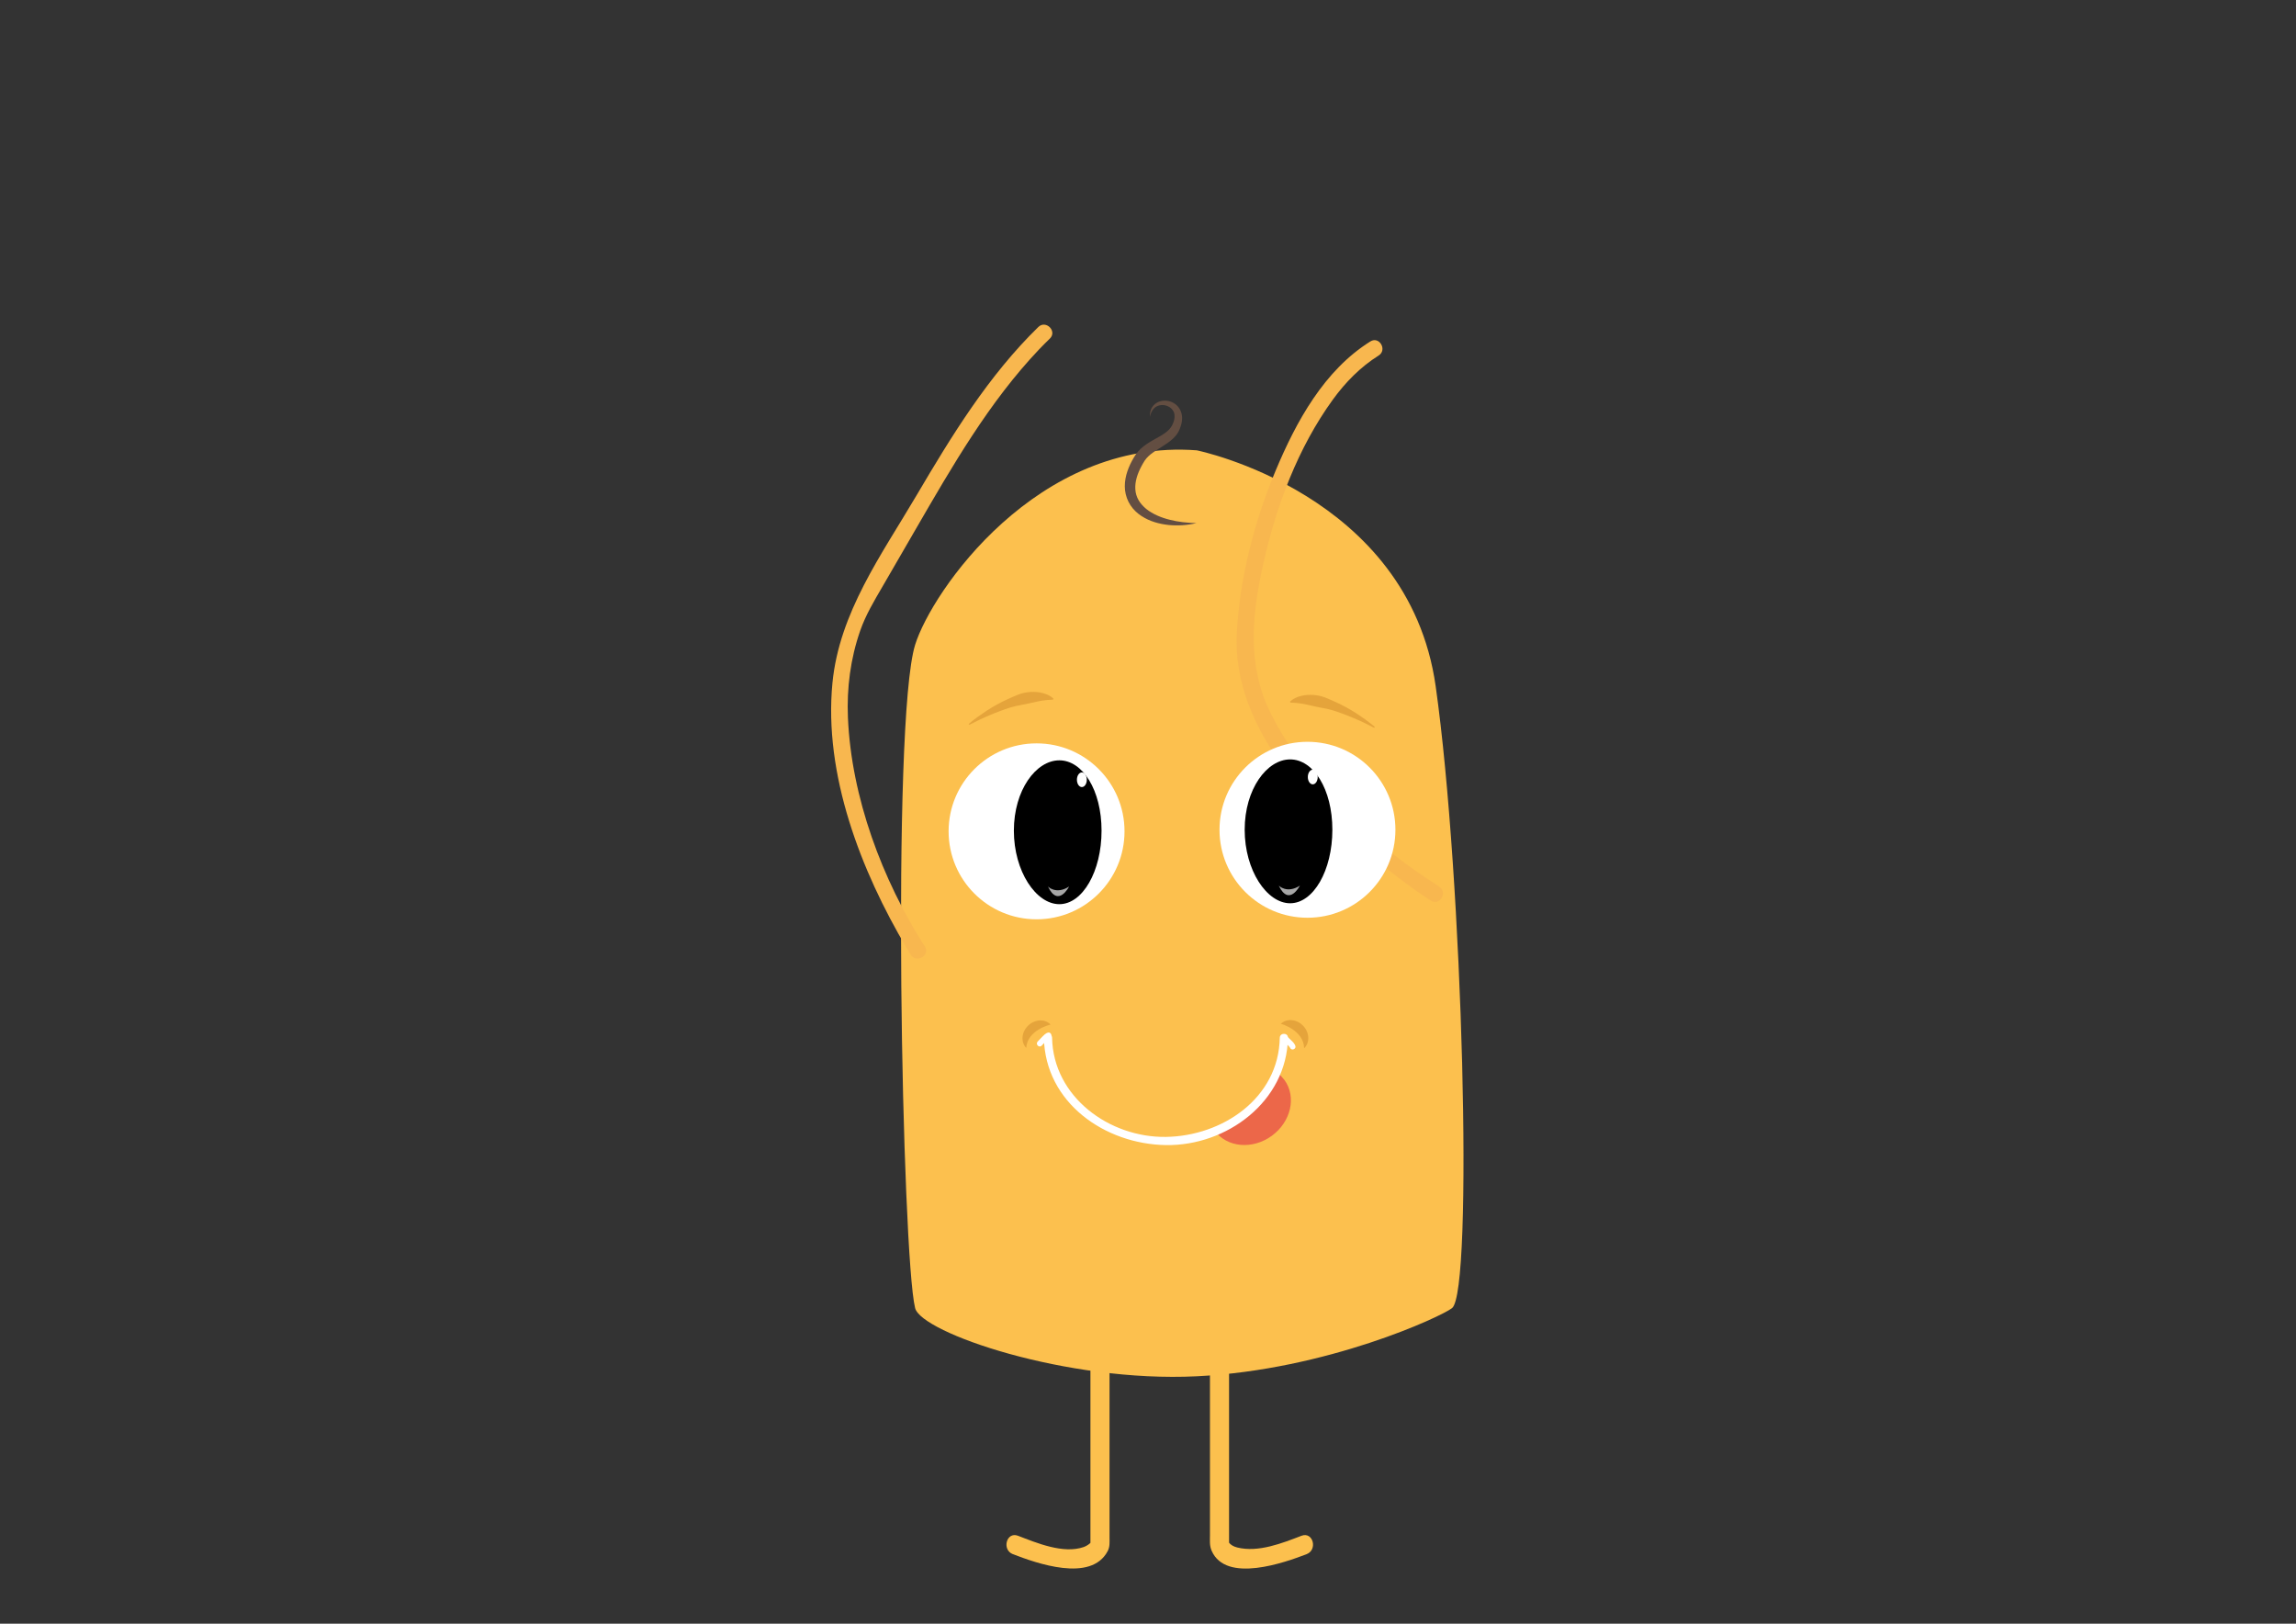 <?xml version="1.0" encoding="utf-8"?>
<!-- Generator: Adobe Illustrator 16.0.0, SVG Export Plug-In . SVG Version: 6.00 Build 0)  -->
<!DOCTYPE svg PUBLIC "-//W3C//DTD SVG 1.1//EN" "http://www.w3.org/Graphics/SVG/1.1/DTD/svg11.dtd">
<svg version="1.1" id="Layer_1" xmlns="http://www.w3.org/2000/svg" xmlns:xlink="http://www.w3.org/1999/xlink" x="0px" y="0px"
	 width="841.89px" height="595.28px" viewBox="0 0 841.89 595.28" enable-background="new 0 0 841.89 595.28" xml:space="preserve">
<rect x="0" y="0" width="841.89" height="595.28" fill="#333333" stroke="none"/>
<path fill="#FCC04E" d="M532.436,479.572c-3.91,3.09-45.764,22.641-93.633,24.998c-47.868,2.357-100.999-15.969-103.247-24.998
	c-4.791-19.246-8.734-215.107,0-243.177c6.08-19.542,44.749-75.719,103.291-71.298c0,0,77.563,15.744,87.58,86.465
	C536.433,322.214,540.302,473.352,532.436,479.572z"/>
<g>
	<g>
		<path fill="#F8B74F" d="M527.693,325.034c-24.247-15.487-48.339-37.191-61.497-63.02c-9.104-17.871-7.19-36.442-2.957-55.383
			c4.739-21.201,12.688-42.497,25.518-60.173c4.561-6.284,10.149-11.984,16.751-16.11c3.268-2.042,0.262-7.227-3.024-5.173
			c-16.946,10.589-27.187,29.368-34.703,47.28c-7.794,18.576-13.06,38.899-14.251,59.05c-2.203,37.248,30.453,68.176,57.571,88.995
			c4.405,3.382,8.884,6.717,13.567,9.708C527.935,332.294,530.937,327.106,527.693,325.034L527.693,325.034z"/>
	</g>
</g>
<g>
	<g>
		<path fill="#FCC04E" d="M399.838,481.408c0,20.29,0,40.58,0,60.87c0,7.997,0,15.994,0,23.992c0-0.317,0.734-1.82-0.031-0.612
			c-0.096,0.152-1.188,1.077-2.399,1.5c-7.514,2.625-17.256-1.486-24.139-4.125c-4.222-1.618-6.031,5.151-1.861,6.75
			c8.509,3.262,28.614,10.546,34.751-1.12c0.859-1.633,0.68-3.298,0.68-5.083c0-4.791,0-9.582,0-14.373c0-22.6,0-45.199,0-67.799
			C406.838,476.895,399.838,476.895,399.838,481.408L399.838,481.408z"/>
	</g>
</g>
<g>
	<g>
		<path fill="#FCC04E" d="M443.664,481.408c0,22.324,0,44.649,0,66.974c0,4.791,0,9.583,0,14.374c0,2.021-0.205,3.889,0.613,5.767
			c5.264,12.1,26.974,4.268,34.818,1.261c4.17-1.599,2.361-8.368-1.861-6.75c-7.064,2.708-15.858,6.22-23.565,4.296
			c-1.353-0.337-2.238-0.878-3.027-1.736c0.523,0.569-0.141-0.248-0.254-0.463c-0.004-0.007,0.276,0.824,0.276,1.217
			c0-7.722,0-15.443,0-23.165c0-20.591,0-41.183,0-61.773C450.664,476.895,443.664,476.895,443.664,481.408L443.664,481.408z"/>
	</g>
</g>
<circle fill="#FFFFFF" cx="479.416" cy="304.209" r="32.252"/>
<path d="M488.547,304.203c0,14.883-6.93,26.947-15.48,26.947c-8.549,0-16.672-12.064-16.672-26.947
	c0-14.882,8.123-25.789,16.672-25.789C481.617,278.414,488.547,289.321,488.547,304.203z"/>
<ellipse fill="#FFFFFF" cx="481.361" cy="284.866" rx="1.811" ry="2.688"/>
<path opacity="0.65" fill="#FFFFFF" d="M468.898,324.683c0,0,2.977,3.088,7.74,0C476.639,324.683,472.67,332.595,468.898,324.683z"
	/>
<circle fill="#FFFFFF" cx="380.083" cy="304.782" r="32.252"/>
<path d="M403.914,304.539c0,14.883-6.931,26.947-15.48,26.947c-8.55,0-16.672-12.064-16.672-26.947
	c0-14.882,8.122-25.789,16.672-25.789C396.983,278.75,403.914,289.657,403.914,304.539z"/>
<path opacity="0.65" fill="#FFFFFF" d="M384.265,325.019c0,0,2.977,3.088,7.74,0C392.005,325.019,388.036,332.931,384.265,325.019z"
	/>
<g>
	<path fill="#E5A43B" d="M355.198,265.407c2.134-1.824,4.434-3.423,6.783-4.978c2.371-1.52,4.846-2.901,7.455-4.074
		c1.303-0.587,2.614-1.197,3.98-1.721c1.368-0.515,2.818-0.848,4.312-0.946c1.492-0.089,3.025-0.01,4.512,0.372
		c1.479,0.364,2.934,1.01,4.043,2.065l-0.147,0.372c-1.474,0.04-2.777,0.174-4.062,0.371c-1.281,0.215-2.528,0.483-3.779,0.78
		c-1.25,0.298-2.511,0.568-3.813,0.8c-1.303,0.224-2.622,0.499-3.909,0.897c-1.289,0.393-2.571,0.84-3.843,1.328
		c-1.28,0.469-2.552,0.979-3.813,1.522c-2.543,1.048-5.029,2.264-7.492,3.54L355.198,265.407z"/>
</g>
<g>
	<g>
		<path fill="#FFFFFF" d="M470.228,381.209c0.46,0.423,0.912,0.856,1.356,1.295c0.343,0.339,0.68,0.685,1.004,1.042
			c0.122,0.134,0.239,0.272,0.352,0.414c-0.14-0.175,0.008,0.024,0.029,0.057c0.1,0.155-0.045-0.271-0.049-0.3
			c0.065,0.568,0.428,1.05,1.05,1.05c0.523,0,1.115-0.479,1.05-1.05c-0.113-0.981-1.005-1.742-1.664-2.411
			c-0.533-0.541-1.083-1.067-1.644-1.581C470.718,378.811,469.229,380.292,470.228,381.209L470.228,381.209z"/>
	</g>
</g>
<g>
	<g>
		<path fill="#FFFFFF" d="M381.97,383.335c0.422-0.461,0.855-0.912,1.294-1.357c0.338-0.343,0.684-0.68,1.041-1.004
			c0.134-0.122,0.272-0.239,0.414-0.353c-0.174,0.141,0.025-0.008,0.057-0.029c0.155-0.1-0.271,0.046-0.3,0.049
			c0.568-0.065,1.05-0.428,1.05-1.05c0-0.522-0.48-1.115-1.05-1.05c-0.982,0.113-1.741,1.006-2.41,1.665
			c-0.541,0.533-1.067,1.084-1.581,1.645C379.573,382.847,381.054,384.336,381.97,383.335L381.97,383.335z"/>
	</g>
</g>
<g>
	<path fill="#E5A43B" d="M503.883,266.82c-2.464-1.275-4.949-2.492-7.493-3.54c-1.261-0.543-2.532-1.054-3.813-1.522
		c-1.272-0.487-2.554-0.935-3.843-1.328c-1.287-0.399-2.606-0.673-3.909-0.897c-1.302-0.232-2.563-0.502-3.813-0.801
		c-1.251-0.296-2.498-0.564-3.779-0.78c-1.284-0.197-2.588-0.331-4.063-0.371l-0.146-0.372c1.109-1.055,2.564-1.701,4.043-2.065
		c1.487-0.381,3.021-0.46,4.513-0.371c1.493,0.099,2.943,0.431,4.311,0.946c1.367,0.523,2.678,1.133,3.981,1.721
		c2.608,1.173,5.083,2.554,7.454,4.073c2.35,1.555,4.649,3.154,6.783,4.978L503.883,266.82z"/>
</g>
<g>
	<path fill="#EC6749" d="M445.398,414.527c4.496,6.185,13.854,7.033,20.922,1.894c7.068-5.138,9.15-14.3,4.656-20.485l-1.92-2.231
		C469.057,393.704,450.672,414.816,445.398,414.527z"/>
</g>
<g>
	<path fill="#634E42" d="M421.689,152.785c-0.071-0.837,0.01-1.713,0.307-2.554c0.305-0.835,0.86-1.614,1.603-2.192
		c1.499-1.175,3.603-1.426,5.466-0.861c0.937,0.291,1.825,0.814,2.556,1.541c0.729,0.726,1.277,1.666,1.563,2.668
		c0.591,2.042,0.118,4.092-0.57,5.815c-0.102,0.234-0.16,0.391-0.305,0.686c-0.099,0.193-0.164,0.351-0.326,0.615
		c-0.289,0.502-0.565,0.863-0.883,1.266c-0.634,0.762-1.354,1.393-2.074,1.962c-1.451,1.125-2.936,1.998-4.311,2.883
		c-1.371,0.882-2.673,1.734-3.692,2.731c-0.508,0.496-0.956,1.011-1.314,1.563c-0.152,0.226-0.426,0.688-0.609,1
		c-0.186,0.329-0.374,0.654-0.553,1.004c-1.463,2.727-2.437,5.679-2.246,8.482c0.079,1.399,0.484,2.745,1.182,3.967
		c0.709,1.214,1.696,2.313,2.864,3.263c2.37,1.873,5.382,3.135,8.519,3.916c3.148,0.828,6.46,1.144,9.825,1.244
		c-3.281,0.785-6.719,1.011-10.162,0.69c-3.423-0.373-6.924-1.28-10.008-3.319c-1.537-1.005-2.961-2.314-4.016-3.946
		c-1.062-1.619-1.756-3.524-1.975-5.457c-0.227-1.937,0.007-3.86,0.46-5.658c0.484-1.793,1.187-3.481,2.026-5.06
		c0.206-0.392,0.438-0.79,0.669-1.185c0.247-0.405,0.396-0.664,0.708-1.133c0.563-0.842,1.223-1.594,1.93-2.245
		c1.426-1.292,2.961-2.252,4.447-3.094c2.965-1.671,5.826-3.053,7.016-5.465c0.68-1.292,1.045-2.678,0.859-3.928
		c-0.161-1.25-1.012-2.379-2.278-2.982c-1.241-0.63-2.844-0.706-4.166-0.039C422.846,149.608,421.961,151.126,421.689,152.785z"/>
</g>
<ellipse fill="#FFFFFF" cx="396.695" cy="285.866" rx="1.811" ry="2.688"/>
<g>
	<g>
		<path fill="#FFFFFF" d="M469.271,380.467c-0.427,22.182-21.077,36.036-41.748,36.341c-20.673,0.305-41.328-14.608-41.747-36.341
			c-0.037-1.932-3.037-1.936-3,0c0.459,23.836,22.41,39.012,44.747,39.341c22.339,0.329,44.299-15.987,44.748-39.341
			C472.309,378.531,469.309,378.535,469.271,380.467L469.271,380.467z"/>
	</g>
</g>
<g>
	<path fill="#E5A43B" d="M478.189,384.307c2.17-2.062,2.02-5.738-0.338-8.22c-2.357-2.48-6.021-2.819-8.192-0.758
		C469.659,375.329,478.074,377.631,478.189,384.307z"/>
</g>
<g>
	<path fill="#E5A43B" d="M376.291,384.182c-2.072-2.161-1.75-5.827,0.722-8.195c2.471-2.367,6.146-2.534,8.219-0.373
		C385.231,375.613,376.717,377.519,376.291,384.182z"/>
</g>
<g>
	<g>
		<path fill="#F8B74F" d="M339.125,347.023c-15.684-24.538-26.968-54.787-28.207-83.939c-0.46-10.832,0.93-21.623,4.501-31.871
			c2.01-5.77,5.126-10.946,8.189-16.198c4.098-7.027,8.153-14.08,12.233-21.118c13.313-22.964,26.779-46.433,45.161-65.796
			c1.29-1.359,2.625-2.675,3.967-3.983c2.77-2.701-1.47-6.934-4.236-4.236c-18.3,17.844-31.799,39.9-44.689,61.78
			c-12.816,21.753-28.293,42.926-30.803,68.689c-3.268,33.546,10.43,68.979,27.318,97.42c0.454,0.764,0.913,1.526,1.392,2.275
			C336.026,353.291,341.213,350.289,339.125,347.023L339.125,347.023z"/>
	</g>
</g>
</svg>

